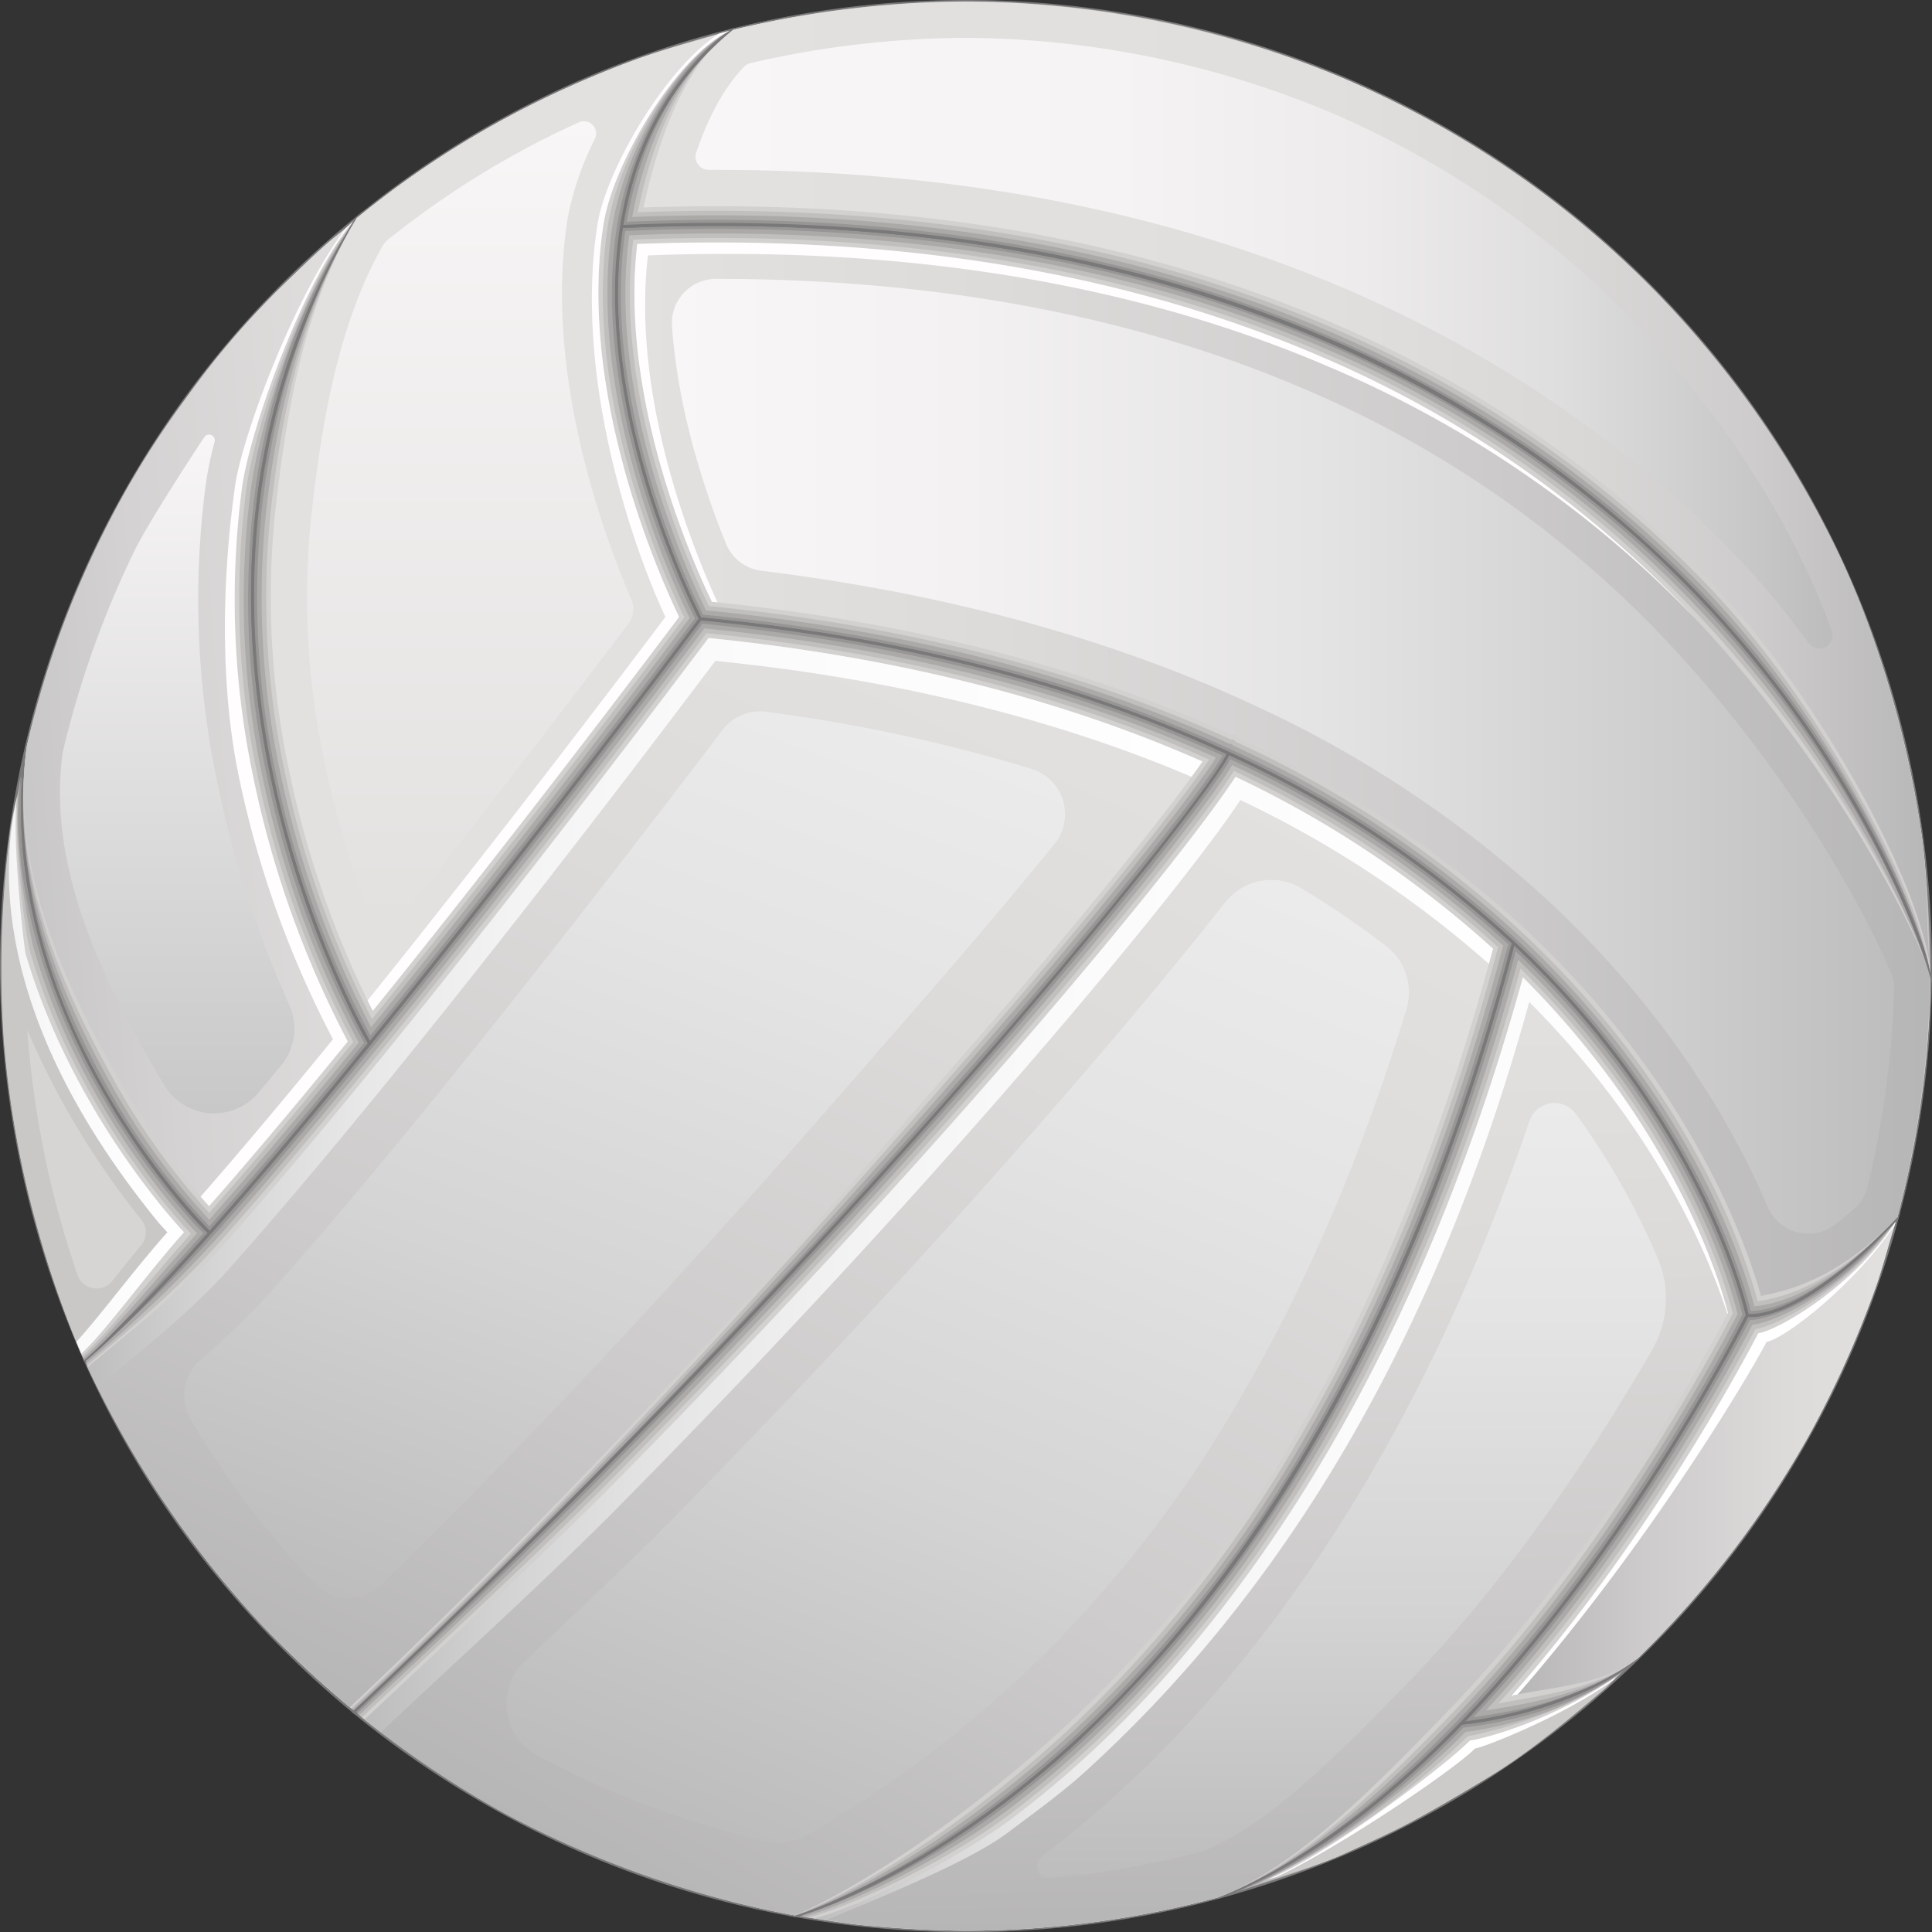 <svg xmlns="http://www.w3.org/2000/svg" xmlns:xlink="http://www.w3.org/1999/xlink" width="286.054" height="286.087" viewBox="0 0 286.054 286.087"><rect x="0" y="0" width="286.054" height="286.087" fill="#333333" stroke="none"/><defs><style>.a{fill:#989595;}.b{fill:#7a7979;}.c{fill:#acaaa9;}.d{fill:#c1bfbe;}.e{fill:#d3d1d0;}.f{fill:#cdcbc9;}.g{fill:#fff;}.h{fill:url(#a);}.i{fill:url(#b);}.j{fill:#fffdfe;}.k{fill:url(#c);}.l{fill:url(#d);}.m{fill:url(#e);}.n{fill:url(#f);}.o{fill:url(#g);}.p{fill:url(#h);}.q{fill:url(#i);}.r{fill:url(#j);}.s{fill:url(#k);}.t{fill:url(#l);}.u{fill:url(#m);}.v{fill:#cac8c7;}.w{fill:#d7d5d4;}.x{fill:url(#o);}.y{fill:url(#p);}.z{fill:url(#q);}.aa{fill:#e3e0e0;}.ab{fill:url(#r);}</style><linearGradient id="a" y1="0.5" x2="1" y2="0.5" gradientUnits="objectBoundingBox"><stop offset="0" stop-color="#b7b6b7"/><stop offset="0.348" stop-color="#cdcbcb"/><stop offset="0.714" stop-color="#dddada"/><stop offset="0.996" stop-color="#e3e0e0"/></linearGradient><linearGradient id="b" y1="0.5" x2="1" y2="0.5" gradientUnits="objectBoundingBox"><stop offset="0.004" stop-color="#e3e0e0"/><stop offset="0.286" stop-color="#dddada"/><stop offset="0.652" stop-color="#cdcbcb"/><stop offset="1" stop-color="#b7b6b7"/></linearGradient><linearGradient id="c" y1="0.5" x2="1" y2="0.5" gradientUnits="objectBoundingBox"><stop offset="0" stop-color="#f8f6f6"/><stop offset="0.244" stop-color="#f3f1f1"/><stop offset="0.525" stop-color="#e5e4e4"/><stop offset="0.821" stop-color="#cecdce"/><stop offset="1" stop-color="#bdbdbe"/></linearGradient><linearGradient id="d" y1="0.5" x2="1" y2="0.5" gradientUnits="objectBoundingBox"><stop offset="0.004" stop-color="#e3e0e0"/><stop offset="0.532" stop-color="#e1dede"/><stop offset="0.723" stop-color="#dad7d7"/><stop offset="0.858" stop-color="#cecccc"/><stop offset="0.967" stop-color="#bdbcbd"/><stop offset="1" stop-color="#b7b6b7"/></linearGradient><linearGradient id="e" y1="0.5" x2="1" y2="0.5" gradientUnits="objectBoundingBox"><stop offset="0" stop-color="#f8f6f6"/><stop offset="0.37" stop-color="#f5f3f3"/><stop offset="0.586" stop-color="#edebeb"/><stop offset="0.763" stop-color="#dfdede"/><stop offset="0.916" stop-color="#cbcacb"/><stop offset="1" stop-color="#bdbdbe"/></linearGradient><linearGradient id="f" x1="0.506" y1="0.994" x2="0.488" y2="0.005" xlink:href="#a"/><linearGradient id="g" y1="0.5" x2="1" y2="0.5" gradientUnits="objectBoundingBox"><stop offset="0" stop-color="#bdbdbe"/><stop offset="0.005" stop-color="#bebebf"/><stop offset="0.117" stop-color="#d5d5d6"/><stop offset="0.244" stop-color="#e8e7e8"/><stop offset="0.395" stop-color="#f5f4f5"/><stop offset="0.592" stop-color="#fcfbfc"/><stop offset="1" stop-color="#fffeff"/></linearGradient><linearGradient id="h" x1="0.5" y1="1" x2="0.5" gradientUnits="objectBoundingBox"><stop offset="0" stop-color="#bdbdbe"/><stop offset="0.36" stop-color="#d4d4d4"/><stop offset="0.728" stop-color="#e5e4e5"/><stop offset="1" stop-color="#ecebeb"/></linearGradient><linearGradient id="i" x1="0.263" y1="0.984" x2="0.787" y2="0.007" xlink:href="#a"/><linearGradient id="j" x1="0.298" y1="1.01" x2="0.71" y2="-0.051" xlink:href="#h"/><linearGradient id="k" y1="0.5" x2="1" y2="0.5" gradientUnits="objectBoundingBox"><stop offset="0" stop-color="#bdbdbe"/><stop offset="0.115" stop-color="#d2d2d3"/><stop offset="0.264" stop-color="#e6e5e6"/><stop offset="0.434" stop-color="#f4f3f4"/><stop offset="0.642" stop-color="#fcfbfc"/><stop offset="1" stop-color="#fffeff"/></linearGradient><linearGradient id="l" x1="0.222" y1="0.993" x2="0.703" y2="-0.035" xlink:href="#a"/><linearGradient id="m" x1="0.282" y1="1.038" x2="0.677" y2="-0.038" xlink:href="#h"/><linearGradient id="o" x1="-0.338" y1="0.607" x2="0.801" y2="0.393" gradientUnits="objectBoundingBox"><stop offset="0" stop-color="#cdcccd"/><stop offset="0.195" stop-color="#e2e1e2"/><stop offset="0.419" stop-color="#f2f1f2"/><stop offset="0.67" stop-color="#fbfafb"/><stop offset="1" stop-color="#fffeff"/></linearGradient><linearGradient id="p" x1="-0.08" y1="0.702" x2="1.63" y2="0.301" gradientUnits="objectBoundingBox"><stop offset="0" stop-color="#c4c3c4"/><stop offset="0.292" stop-color="#d4d2d2"/><stop offset="0.631" stop-color="#dfdcdc"/><stop offset="1" stop-color="#e3e0e0"/></linearGradient><linearGradient id="q" x1="0.5" y1="1" x2="0.5" gradientUnits="objectBoundingBox"><stop offset="0" stop-color="#c8c8c8"/><stop offset="1" stop-color="#f8f6f6"/></linearGradient><linearGradient id="r" x1="0.5" y1="1" x2="0.5" gradientUnits="objectBoundingBox"><stop offset="0" stop-color="#e3e1e0"/><stop offset="1" stop-color="#f8f6f6"/></linearGradient></defs><g transform="translate(0 0)"><g transform="translate(180.189 245.324)"><path class="a" d="M823.253,904.062c13.061-4.929,25.327-14.634,36.114-25.81.359-.032,15.6-1.344,26.126-9.634q-.6.588-1.21,1.167A142.145,142.145,0,0,1,823.253,904.062Z" transform="translate(-823.174 -868.441)"/><path class="b" d="M823.284,904.216l-.138-.426c11.659-4.4,23.781-13.065,36.031-25.756l.058-.06.084-.007c.64-.057,15.691-1.462,26.007-9.588l.3.337q-.6.589-1.213,1.169A143.22,143.22,0,0,1,823.284,904.216ZM859.443,878.4c-11.021,11.405-21.945,19.568-32.529,24.314a142.872,142.872,0,0,0,56.1-32.142C873.131,876.969,860.679,878.287,859.443,878.4Z" transform="translate(-823.146 -868.378)"/><path class="c" d="M826.367,903.446c12.843-4.95,24.943-15.036,34.128-24.525,2.009-.2,17.085-1.976,25.736-10.218-6.226,5.445-13.438,12.119-21.777,17.386a168.015,168.015,0,0,1-22.037,11.69C836.4,900.361,830.446,902.035,826.367,903.446Z" transform="translate(-823.993 -868.463)"/><path class="d" d="M828.53,903.277c11-4.147,25.792-16.052,32.847-23.319,1.911-.2,15.742-2.261,24.293-9.758-5.456,4.465-12.556,11.271-20.647,16.282a190.289,190.289,0,0,1-22,11.672C837.1,900.73,831.344,902.142,828.53,903.277Z" transform="translate(-824.561 -868.857)"/><path class="e" d="M832.051,902.586A117.9,117.9,0,0,0,862.616,881a62.75,62.75,0,0,0,22.641-9.287c-4.44,3.458-11.5,10.455-19.309,15.17a223.946,223.946,0,0,1-22.083,11.709C838.634,900.894,833.8,901.786,832.051,902.586Z" transform="translate(-825.487 -869.254)"/><path class="f" d="M832.132,902.647c8.647-3.089,27.178-17.192,30.82-20.923,1.462-.174,11.659-2.478,22.066-9.683-.7.513-1.381,1.432-2.377,2.276-4.135,3.508-10.7,9.125-16.925,12.8-2.068,1.222-6.732,4.174-11.963,6.94-3.259,1.723-6.816,3.257-9.866,4.617C839.636,900.571,833.059,902.174,832.132,902.647Z" transform="translate(-825.508 -869.341)"/><path class="g" d="M885.245,872.039a2,2,0,0,0-.715.663c-7.722,5.557-19.362,10.049-20.582,10.192-2.937,3-19.561,14.366-29.426,19.037a14.058,14.058,0,0,0-1.536.474c8.885-3.51,26.635-17.041,30.191-20.681C864.639,881.548,874.795,879.186,885.245,872.039Z" transform="translate(-825.733 -869.34)"/></g><g transform="translate(215.809 179.501)"><path class="a" d="M872.245,855.01c25.226-26.162,42.306-60.4,42.306-60.4s7.565,1.5,22.213-14.413a142.031,142.031,0,0,1-38.392,65.176C887.845,853.666,872.6,854.979,872.245,855.01Z" transform="translate(-871.672 -779.376)"/><path class="b" d="M871.468,854.992l.411-.431c24.912-25.836,42.1-60,42.266-60.342l.077-.152.167.032c.008.005,7.526,1.386,22.005-14.344l.619-.672-.238.882a142.72,142.72,0,0,1-38.452,65.278c-10.438,8.223-25.618,9.64-26.258,9.7Zm43.007-60.431c-1.234,2.433-17.937,34.893-41.849,59.87,2.988-.341,16.114-2.21,25.4-9.525A142.284,142.284,0,0,0,936.1,780.726c-12.031,12.842-19.24,13.854-21.188,13.854C914.725,794.58,914.577,794.571,914.475,794.561Z" transform="translate(-871.468 -779.082)"/><path class="c" d="M874.659,854.147c22.844-24.209,38.929-54.913,40.921-58.8l.175,0c1.923,0,12.108-2.654,21.569-15.041A156.289,156.289,0,0,1,924.35,812.4a143.5,143.5,0,0,1-25.344,33C890.78,851.868,879.051,853.523,874.659,854.147Z" transform="translate(-872.307 -779.405)"/><path class="d" d="M877.139,853.337c21.642-23.442,37.031-52.378,39.5-57.154,2.1-.075,12.064-3.549,21.2-15.253-.98,3.154-1.825,6.485-2.992,9.778A147.011,147.011,0,0,1,925,812.565a144.712,144.712,0,0,1-25.344,33C892.581,851.115,882.31,852.427,877.139,853.337Z" transform="translate(-872.959 -779.568)"/><path class="e" d="M879.668,852.293c20.409-22.59,34.887-49.373,38.06-55.462,2.453-.2,12.989-5.159,20.779-15.9-1.019,3.075-1.805,6.435-2.992,9.778a148.555,148.555,0,0,1-9.789,21.749,146.309,146.309,0,0,1-25.4,33.111C894.167,850.38,884.871,851.2,879.668,852.293Z" transform="translate(-873.623 -779.568)"/><path class="h" d="M882.25,851.173c19.535-22.1,33.519-47.86,36.585-53.708,2.622-.3,14.011-6.7,20.35-16.535-1.053,2.994-1.783,6.376-2.992,9.778a150.15,150.15,0,0,1-9.788,21.749A147.524,147.524,0,0,1,901,845.568C895.762,849.654,887.424,849.913,882.25,851.173Z" transform="translate(-874.302 -779.568)"/><path class="g" d="M939.186,780.929c-.408,1.171.164-.681-.2.588-6.159,9.129-16.586,16.942-18.922,17.215-3.022,5.765-17.784,30.35-36.869,52.229a7.743,7.743,0,0,0-.944.214c19.533-22.1,33.518-47.86,36.584-53.711C921.459,797.159,932.846,790.761,939.186,780.929Z" transform="translate(-874.303 -779.568)"/></g><g transform="translate(91.03 32.997)"><path class="a" d="M714.906,639.054s-16.035-30.282-11.664-58.094c160.2-7.157,193.332,108.719,193.825,110.47a.023.023,0,0,0,0,.016v.007a143.131,143.131,0,0,1-4.928,36.292c-14.648,15.913-22.213,14.413-22.213,14.413s-5.733-28.078-34.62-55.149l0,0a158.569,158.569,0,0,0-42.285-28.088.026.026,0,0,0-.015-.01C772.646,649.487,747.051,642.144,714.906,639.054Z" transform="translate(-702.271 -580.417)"/><path class="b" d="M870.42,742.339a3.512,3.512,0,0,1-.613-.042l-.146-.029-.03-.147c-.057-.28-6.056-28.323-34.554-55.031a159.006,159.006,0,0,0-42.229-28.051l-.042-.022c-22.319-10.322-48.561-16.991-78-19.821l-.12-.011-.057-.107c-.16-.3-16.02-30.667-11.688-58.234l.029-.181.183-.008c4.732-.212,9.463-.318,14.064-.318,33.839,0,64.321,5.75,90.6,17.09a167.188,167.188,0,0,1,54.814,37.737c26.031,27.132,34.105,54.473,34.565,56.088l.021.021v.093a143.361,143.361,0,0,1-4.936,36.356l-.052.094C879.826,741.291,872.4,742.339,870.42,742.339Zm-.384-.464c1.1.1,8.5.135,21.825-14.321a142.874,142.874,0,0,0,4.906-36.095l-.01-.01.005-.074c-.461-1.62-8.507-28.85-34.457-55.9-23.935-24.949-68.536-54.689-145.088-54.689-4.534,0-9.2.1-13.86.31-4.085,26.552,10.585,55.67,11.614,57.666,29.432,2.841,55.674,9.516,78.006,19.841h.044l.049.046a159.442,159.442,0,0,1,42.31,28.113C862.881,712.531,869.511,739.562,870.036,741.874Z" transform="translate(-702.194 -580.337)"/><path class="c" d="M870.714,741.762c-.948-3.916-8.092-30.067-34.7-55.006A159.856,159.856,0,0,0,793.664,658.6l-.11-.118-.149,0c-22.3-10.3-48.481-16.964-77.826-19.819-1.664-3.288-15.284-31.207-11.513-56.812,4.534-.195,9.064-.293,13.473-.293,33.716,0,64.077,5.725,90.241,17.017A166.289,166.289,0,0,1,862.3,636.1c25.546,26.628,34.358,53.348,35,55.581l.007.21a144.405,144.405,0,0,1-4.889,35.942c-12.09,13.092-19.8,13.925-21.684,13.925Z" transform="translate(-702.513 -580.657)"/><path class="d" d="M871.474,741.307c-1.537-6-9.149-30.8-34.764-54.8a160.493,160.493,0,0,0-42.4-28.219l-.211-.226-.293-.01c-22.244-10.251-48.333-16.907-77.549-19.784-2.158-4.339-14.734-30.963-11.361-55.53,4.338-.179,8.67-.27,12.885-.27,33.623,0,63.9,5.707,89.975,16.962a165.642,165.642,0,0,1,54.3,37.382c24.956,26.012,34.489,52.3,35.49,55.709l.011.4a142.371,142.371,0,0,1-4.895,35.161C881.722,739.888,873.839,741.111,871.474,741.307Z" transform="translate(-702.753 -580.897)"/><path class="e" d="M872.214,740.81c-2.031-7.594-10.021-31.327-34.807-54.555a161.117,161.117,0,0,0-42.46-28.283l-.312-.335-.436-.014c-22.189-10.206-48.182-16.85-77.27-19.749-2.775-5.655-14.2-30.723-11.206-54.249,4.141-.163,8.274-.245,12.293-.245,33.531,0,63.713,5.688,89.708,16.906a164.971,164.971,0,0,1,54.085,37.23c24.677,25.722,34.966,51.595,35.979,55l.015.584a147.086,147.086,0,0,1-4.9,35.22C882.951,739.024,874.866,740.393,872.214,740.81Z" transform="translate(-702.991 -581.137)"/><path class="i" d="M872.939,740.271c-2.13-7.636-10.353-31.328-34.831-54.267a161.713,161.713,0,0,0-42.517-28.348l-.414-.443-.579-.018c-22.133-10.162-48.031-16.794-76.987-19.713-2.691-5.557-13.733-30.075-11.047-52.967,3.942-.148,7.873-.223,11.695-.223,33.439,0,63.532,5.669,89.441,16.852a164.3,164.3,0,0,1,53.867,37.078c24.4,25.43,35.437,51.132,36.464,54.532l-.049.8a149.625,149.625,0,0,1-4.839,35.005C883.934,738.435,875.525,739.68,872.939,740.271Z" transform="translate(-703.232 -581.376)"/><path class="j" d="M863.811,640.6c-.224-.233-.444-.467-.668-.7a164.266,164.266,0,0,0-53.868-37.078c-25.909-11.186-56-16.853-89.439-16.853-3.824,0-7.756.076-11.7.224-2.48,21.139,6.747,43.663,10.293,51.365-.274-.031-.547-.058-.82-.085-2.694-5.555-13.737-30.075-11.051-52.967,3.945-.148,7.873-.224,11.7-.224,33.437,0,63.53,5.672,89.439,16.853a164.335,164.335,0,0,1,53.868,37.078C862.327,639.013,863.075,639.811,863.811,640.6Z" transform="translate(-703.232 -581.376)"/><path class="k" d="M885.836,731.633a6.54,6.54,0,0,1-9.932-2.648c-5.006-11.72-14.537-28.49-32.143-44.988a166.66,166.66,0,0,0-42.972-28.851l-2.968-1.375c-20.691-9.358-44.513-15.727-70.914-18.966a6.52,6.52,0,0,1-5.245-4.02c-2.974-7.326-7.108-19.482-7.992-32.182a6.539,6.539,0,0,1,6.5-7.013h.066c32.7,0,62.077,5.522,87.309,16.412a158.958,158.958,0,0,1,52.117,35.863c20.476,21.342,31.486,43.25,34.453,50.392a6.485,6.485,0,0,1,.5,2.66,144.488,144.488,0,0,1-3.9,29.017,6.458,6.458,0,0,1-1.917,3.246A36.982,36.982,0,0,1,885.836,731.633Z" transform="translate(-705.206 -583.295)"/></g><g transform="translate(91.736)"><path class="a" d="M703.511,569.193c1.667-10.627,6.312-20.89,15.967-28.972A142.836,142.836,0,0,1,897.336,679.663C896.843,677.912,863.707,562.036,703.511,569.193Z" transform="translate(-703.246 -535.653)"/><path class="b" d="M897.455,681.167l-.429-1.523c-.325-1.156-8.276-28.63-34.477-55.936-23.939-24.949-68.54-54.689-145.079-54.689-4.594,0-9.319.108-14.044.318l-.274.012.043-.271c1.879-11.976,7.277-21.77,16.045-29.11l.089-.046a143.626,143.626,0,0,1,90.645,6.834,143.178,143.178,0,0,1,87.491,132.828ZM717.47,568.57c33.834,0,64.311,5.75,90.587,17.09A167.214,167.214,0,0,1,862.872,623.4c23.238,24.218,32.167,48.588,34.148,54.7A142.675,142.675,0,0,0,719.488,540.345c-8.592,7.208-13.91,16.807-15.807,28.532C708.321,568.674,712.959,568.57,717.47,568.57Z" transform="translate(-703.152 -535.573)"/><path class="c" d="M897.623,679.679c-2.026-10.156-13.293-34.881-34.048-56.513C839.516,598.092,794.7,568.2,717.85,568.2c-4.34,0-8.795.1-13.256.283,1.948-11.334,6.84-21.247,15.169-28.264a145.256,145.256,0,0,1,35.027-4.344,142.414,142.414,0,0,1,103.647,44.539A141.343,141.343,0,0,1,888.02,627.09a148.344,148.344,0,0,1,8.382,32.865A180.58,180.58,0,0,1,897.623,679.679Z" transform="translate(-703.531 -535.653)"/><path class="d" d="M897.91,679.707c-2.45-12.154-15.192-37.818-33.561-56.962-24.149-25.169-69.119-55.171-146.21-55.171-4.073,0-8.255.084-12.446.249,2.017-10.747,6.427-20.83,14.359-27.558A146.424,146.424,0,0,1,755,536.043a142.057,142.057,0,0,1,103.731,44.416,145.5,145.5,0,0,1,22.755,31.677,126.283,126.283,0,0,1,6.828,15A153.139,153.139,0,0,1,896.691,660C897.587,666.737,897.593,673.453,897.91,679.707Z" transform="translate(-703.82 -535.697)"/><path class="e" d="M898.156,679.483c-1.976-12.9-16.52-40-33.028-57.2-24.239-25.263-69.366-55.378-146.7-55.378-3.8,0-7.708.073-11.623.217,2.076-10.164,6-20.417,13.535-26.854a148.446,148.446,0,0,1,34.943-4.222,145.168,145.168,0,0,1,55.653,11.122,143.239,143.239,0,0,1,48.078,33.294,146.864,146.864,0,0,1,23.039,32.214,121.8,121.8,0,0,1,6.576,14.545A155.257,155.257,0,0,1,896.985,660C897.875,666.783,897.681,673.466,898.156,679.483Z" transform="translate(-704.113 -535.697)"/><path class="l" d="M898.455,678.8c-2.25-14.675-17.9-41.764-32.543-57.03-24.329-25.358-69.614-55.585-147.18-55.585-3.528,0-7.152.063-10.785.187,2.125-9.582,5.557-20.007,12.7-26.151a150.122,150.122,0,0,1,34.88-4.344,146.278,146.278,0,0,1,55.717,11.244,143.919,143.919,0,0,1,48.078,33.295,148.015,148.015,0,0,1,23.039,32.214A118.1,118.1,0,0,1,888.9,627.09a158.773,158.773,0,0,1,8.382,32.865C898.166,666.645,897.846,673.145,898.455,678.8Z" transform="translate(-704.412 -535.653)"/><path class="m" d="M886.641,630.985a1.952,1.952,0,0,1-3.416,1.808,130.619,130.619,0,0,0-10.685-12.83c-25.055-26.112-71.6-57.24-151.063-57.24l-1.12,0a1.955,1.955,0,0,1-1.856-2.59c1.6-4.654,3.849-9.315,7.1-12.689a1.929,1.929,0,0,1,.955-.534,143.906,143.906,0,0,1,31.714-3.737A141.513,141.513,0,0,1,811.9,554a138.1,138.1,0,0,1,46.26,32.038c7.333,7.733,20.78,23.84,28.432,44.816Z" transform="translate(-707.158 -537.571)"/></g><g transform="translate(116.745 139.166)"><path class="a" d="M738.473,868.966c1.172-.315,73.777-20.126,106.294-144.029,28.888,27.071,34.62,55.149,34.62,55.149s-17.08,34.236-42.306,60.4c-10.787,11.176-23.053,20.882-36.114,25.81A143.292,143.292,0,0,1,738.473,868.966Z" transform="translate(-737.445 -724.515)"/><path class="b" d="M763.4,871.285a144.153,144.153,0,0,1-25.33-2.25l-.989-.177.97-.261c.769-.206,19.1-5.29,41.3-25.617,20.3-18.591,48.025-54.2,64.836-118.251l.1-.364.275.258c28.609,26.81,34.629,54.986,34.687,55.268l.016.076-.035.069c-.171.342-17.385,34.566-42.345,60.453-12.3,12.74-24.474,21.441-36.2,25.864A143.257,143.257,0,0,1,763.4,871.285Zm-24.315-2.527a143.111,143.111,0,0,0,61.462-2.831c11.637-4.393,23.76-13.058,36.01-25.749,24.371-25.275,41.343-58.516,42.231-60.272-.359-1.626-6.723-28.749-34.263-54.7-7.419,28.155-17.541,53.192-30.089,74.424a189.949,189.949,0,0,1-34.781,43.679C759.89,861.408,743.15,867.474,739.082,868.758Z" transform="translate(-737.078 -724.365)"/><path class="c" d="M764.007,871.663a173.324,173.324,0,0,1-24.714-2.14c4.653-1.359,17.3-6.391,30.1-16.011,3.554-2.67,7.292-5.742,11.143-9.269,20.272-18.566,47.915-54.01,64.808-117.589,26.369,25.115,32.932,51.12,33.55,53.794-1.49,2.926-18.244,35.3-42.082,60.02-12.191,12.631-24.04,21.9-35.629,26.277A143.723,143.723,0,0,1,764.007,871.663Z" transform="translate(-737.66 -724.967)"/><path class="d" d="M764.153,872.117c-4.193,0-10.153-.286-15.6-.854-3.142-.327-6.087-.86-8.49-1.2,5.126-1.334,18.979-7.315,30.078-15.672,3.529-2.657,7.237-5.707,11.051-9.2,20.184-18.485,47.74-53.736,64.71-116.812,24.9,24.108,31.575,48.665,32.483,52.435-2.29,4.469-18.619,35.541-41.854,59.639C824.42,853,812.869,862.852,801.386,867.2A145.1,145.1,0,0,1,764.153,872.117Z" transform="translate(-737.863 -725.421)"/><path class="e" d="M764.423,872.574c-3.73,0-10.024-.287-15.553-.848-2.994-.3-5.764-.857-7.779-1.1,5.594-1.433,19.982-7.9,29.724-15.234,3.546-2.669,7.271-5.733,11.1-9.241,20.1-18.4,47.56-53.449,64.605-116.027,23.444,23.073,30.175,46.04,31.421,51.07-2.308,4.474-18.7,35.48-41.626,59.257-12.029,12.464-23.28,22.893-34.661,27.21A146.07,146.07,0,0,1,764.423,872.574Z" transform="translate(-738.133 -725.878)"/><path class="n" d="M764.78,873.034c-3.295,0-9.973-.295-15.52-.846-2.718-.27-5.191-.833-6.81-1,6.007-1.473,20.817-8.516,29.272-14.9,3.525-2.663,7.213-5.706,11.006-9.179,20-18.32,47.375-53.159,64.5-115.234,22.436,22.454,29.11,44.784,30.363,49.7-2.326,4.479-18.779,35.417-41.4,58.873-11.948,12.38-22.954,23.406-34.233,27.691A146.571,146.571,0,0,1,764.78,873.034Z" transform="translate(-738.49 -726.337)"/><path class="o" d="M877.586,781.565c-.022.045-.049.094-.08.148-2.7-8.38-10.406-27.237-29.339-46.188-17.118,62.077-45.4,95.328-65.4,113.646-3.793,3.475-8.247,6.652-11.771,9.315-6,4.533-20,10.033-26.986,13a6.143,6.143,0,0,0-1.559-.3c6.008-1.471,20.817-8.514,29.273-14.9,3.528-2.663,7.214-5.7,11.006-9.177,20-18.319,47.376-53.159,64.5-115.231C869.659,754.323,876.335,776.655,877.586,781.565Z" transform="translate(-738.49 -726.338)"/><path class="p" d="M788.946,871.9a1.792,1.792,0,0,1-1.244-3.22l.049-.036c3.9-2.951,7.783-6.185,11.526-9.612,18.468-16.914,43.056-47.424,60.626-99.242a3.918,3.918,0,0,1,6.881-1.036,110.022,110.022,0,0,1,12.132,21.391,15.29,15.29,0,0,1-.878,13.593c-6.694,11.582-19.522,31.99-35.307,48.361-11.912,12.341-21.8,22.1-31.294,25.84A139.756,139.756,0,0,1,788.946,871.9Z" transform="translate(-750.195 -732.98)"/></g><g transform="translate(52.05 110.802)"><path class="a" d="M649.774,828.773c78.668-73.893,130.584-140.686,129.389-141.945a158.568,158.568,0,0,1,42.285,28.088l0,0c-32.517,123.9-105.122,143.714-106.294,144.029l-.016,0A141.986,141.986,0,0,1,649.774,828.773Z" transform="translate(-649.434 -686.134)"/><path class="b" d="M715.022,858.927H715A142.735,142.735,0,0,1,649.51,828.7l-.2-.162.186-.174c78.133-73.391,128.845-138.48,129.336-141.676l-.76-.8,1.062.491a159.443,159.443,0,0,1,42.344,28.129l.1.091-.031.132c-7.427,28.3-17.584,53.465-30.185,74.788A189.947,189.947,0,0,1,756.581,833.2c-22.276,20.4-40.712,25.512-41.486,25.72Zm-65.031-30.413a142.276,142.276,0,0,0,65.025,29.96c1.4-.386,19.467-5.649,41.262-25.608,20.285-18.578,47.988-54.149,64.8-118.122a158.932,158.932,0,0,0-41.863-27.835C777.094,692.08,726.663,756.469,649.991,828.514Z" transform="translate(-649.313 -685.886)"/><path class="c" d="M715.33,859.275a144.564,144.564,0,0,1-64.9-29.918c12.783-12.021,25.478-24.24,36.858-35.774,52.717-53.43,88.7-98.44,92.422-105.513a158.448,158.448,0,0,1,41.162,27.393c-7.4,28.064-17.486,53.017-29.988,74.173a189.113,189.113,0,0,1-34.615,43.474C734.884,852.694,717.163,858.757,715.33,859.275Z" transform="translate(-649.607 -686.46)"/><path class="d" d="M715.346,859.552a147.1,147.1,0,0,1-64.5-29.637c12.623-11.884,25.846-24.2,37.032-35.543,52.2-52.9,87.343-96.954,92.223-105.116a157.731,157.731,0,0,1,40.131,26.738c-7.372,27.845-17.4,52.61-29.814,73.612a188.455,188.455,0,0,1-34.491,43.32C735.154,851.944,717.894,858.81,715.346,859.552Z" transform="translate(-649.715 -686.772)"/><path class="e" d="M715.459,859.86c-22.7-4.135-46.043-14.971-64.057-29.307,12.427-11.714,26.1-24.251,37.156-35.453,50.751-51.421,85.659-94.7,91.943-104.671a157,157,0,0,1,39.119,26.09c-7.346,27.625-17.317,52.2-29.638,73.051a187.782,187.782,0,0,1-34.366,43.166C735.214,851.422,718.011,859.1,715.459,859.86Z" transform="translate(-649.862 -687.08)"/><path class="q" d="M715.543,860.168A148.2,148.2,0,0,1,672.9,845.227a146.078,146.078,0,0,1-20.948-14.017c12.213-11.526,26.333-24.285,37.253-35.343,49.28-49.9,84.008-92.448,91.685-104.266a156.316,156.316,0,0,1,38.12,25.447c-7.321,27.405-17.232,51.794-29.463,72.49a187.122,187.122,0,0,1-34.24,43.012C735.271,850.9,718.1,859.38,715.543,860.168Z" transform="translate(-650.007 -687.388)"/><path class="r" d="M724.888,853.749a8.688,8.688,0,0,1-6.2.89,137.754,137.754,0,0,1-33.639-12.657l-.1-.053a8.686,8.686,0,0,1-1.788-13.969c6.747-6.34,15.863-14.978,20.544-19.718,38.277-38.76,67.9-73.233,83.151-92.607a8.685,8.685,0,0,1,11.342-2.051,144.945,144.945,0,0,1,12.467,8.518,8.645,8.645,0,0,1,3,9.381c-6.661,21.868-15.093,41.5-25.131,58.483a177.323,177.323,0,0,1-32.411,40.756A172.172,172.172,0,0,1,724.888,853.749Z" transform="translate(-657.489 -692.834)"/><path class="s" d="M819.012,717.049q-.3,1.13-.61,2.251a156.788,156.788,0,0,0-36.808-24.264c-7.676,11.819-42.4,54.361-91.685,104.266-10.419,10.549-23.748,22.65-35.557,33.746q-1.217-.908-2.4-1.838c12.212-11.527,26.335-24.287,37.252-35.342,49.281-49.9,84.01-92.447,91.685-104.266A156.209,156.209,0,0,1,819.012,717.049Z" transform="translate(-650.007 -687.388)"/></g><g transform="translate(12.3 91.398)"><path class="a" d="M622.577,809.574a142.623,142.623,0,0,1-26.816-40.027c4.789-3.968,11.241-10.644,18.507-18.8,7.341-8.241,15.515-18,23.651-28.011,24.12-29.66,47.95-61.548,48.933-62.851,32.145,3.09,57.74,10.434,78.1,19.852a.026.026,0,0,1,.015.01C766.16,681,714.244,747.8,635.576,821.691A143.72,143.72,0,0,1,622.577,809.574Z" transform="translate(-595.487 -659.647)"/><path class="b" d="M635.488,821.9l-.152-.125a144.453,144.453,0,0,1-13.019-12.136,142.715,142.715,0,0,1-26.858-40.091l-.069-.156.13-.108c4.453-3.688,10.672-10.006,18.484-18.778,6.689-7.509,14.644-16.931,23.645-28,21.279-26.168,42.594-54.4,48.62-62.436l.383-.51.125.013c29.479,2.834,55.765,9.513,78.126,19.852h.044l.081.075a.318.318,0,0,1,.086.239c-.079,2.711-51.089,68.393-129.482,142.028Zm-39.55-52.378a142.289,142.289,0,0,0,26.7,39.81,144.123,144.123,0,0,0,12.826,11.971c77.759-73.06,128.323-137.859,129.185-141.5-22.271-10.286-48.443-16.938-77.795-19.772l-.232.308C680.6,668.375,659.28,696.618,638,722.791c-9,11.078-16.964,20.5-23.657,28.018C606.588,759.513,600.4,765.809,595.937,769.526Z" transform="translate(-595.389 -659.563)"/><path class="c" d="M635.569,821.75a152.819,152.819,0,0,1-12.949-11.959,146.051,146.051,0,0,1-26.83-39.983,181.126,181.126,0,0,0,19.01-18.354c6.695-7.516,14.659-16.948,23.671-28.034,21.283-26.171,42.609-54.423,48.639-62.459l.083-.111c29.024,2.825,54.925,9.392,77,19.525-1.588,3.084-14.463,20-35.843,44.524C708.616,747.532,676.523,783.248,635.569,821.75Z" transform="translate(-595.494 -659.901)"/><path class="d" d="M635.438,821.855a161.275,161.275,0,0,1-12.769-11.87A146.187,146.187,0,0,1,596,770.618a192.4,192.4,0,0,0,19.336-18.474c6.7-7.524,14.673-16.965,23.69-28.058,21.126-25.978,42.291-54,48.511-62.288,28.5,2.808,53.975,9.241,75.738,19.124-2.528,4.084-14.671,20-35.4,43.777C708.244,747.216,676.176,783.522,635.438,821.855Z" transform="translate(-595.55 -660.15)"/><path class="e" d="M635.3,821.952a169.616,169.616,0,0,1-12.6-11.667,147.991,147.991,0,0,1-26.52-39.064c4.423-3.845,12.48-10.267,19.7-18.378,6.708-7.531,14.685-16.979,23.71-28.081,20.938-25.748,41.982-53.593,48.3-62.005,27.963,2.789,53,9.082,74.439,18.709-3,4.523-14.434,19.548-34.917,43.044C707.887,746.909,675.828,783.782,635.3,821.952Z" transform="translate(-595.597 -660.403)"/><path class="t" d="M635.146,822.037c-3.812-3.246-9.04-7.958-12.491-11.6a149.235,149.235,0,0,1-26.3-38.7c4.4-3.877,13.045-10.3,20.08-18.2,6.712-7.536,14.7-16.991,23.73-28.1,20.786-25.56,41.78-53.328,48.087-61.722,27.417,2.769,52.012,8.92,73.123,18.288-3.879,5.642-15.725,20.873-34.419,42.315C707.527,746.6,675.456,784.038,635.146,822.037Z" transform="translate(-595.642 -660.655)"/><path class="u" d="M644.92,807.748a7.016,7.016,0,0,1-9.978-.173l-.043-.045A138.579,138.579,0,0,1,616.7,783.392a7.046,7.046,0,0,1,1.423-8.925,120.131,120.131,0,0,0,10.759-10.487c6.813-7.649,14.894-17.219,24.018-28.443,16.488-20.277,33.161-42.006,42.479-54.287a7.024,7.024,0,0,1,6.526-2.722,244.06,244.06,0,0,1,39.263,8.446,7.025,7.025,0,0,1,3.369,11.148c-5.212,6.4-11.84,14.309-19.933,23.592q-1.907,2.188-3.976,4.567C702.856,746.708,676.945,776.483,644.92,807.748Z" transform="translate(-600.73 -664.532)"/><path class="o" d="M617.431,756.926c6.712-7.536,14.7-16.992,23.73-28.1,20.786-25.561,41.78-53.328,48.087-61.722,26.3,2.655,49.988,8.431,70.509,17.165.633-.868,1.174-1.628,1.608-2.26-21.112-9.368-45.706-15.52-73.123-18.288-6.307,8.395-27.3,36.162-48.087,61.722-9.034,11.113-17.018,20.568-23.73,28.1-7.035,7.9-15.7,14.276-20.1,18.152.467,1.006.949,2,1.439,3C602.108,770.81,610.622,764.569,617.431,756.926Z" transform="translate(-595.635 -660.655)"/></g><g transform="translate(0 110.214)"><path class="a" d="M591.347,776.191a143.187,143.187,0,0,1-8.579-91.033c-5.662,39.337,26.8,72.553,27.086,72.231C602.588,765.547,596.136,772.222,591.347,776.191Z" transform="translate(-578.772 -685.107)"/><path class="b" d="M591.192,776.532l-.12-.269a144.051,144.051,0,0,1-8.592-91.174l.44.083c-2.889,20.072,4.357,38.4,10.944,50.237,7.18,12.9,15.315,21.379,15.994,21.758l-.08.2.175.154-.034.038-.033.037c-7.8,8.75-14.009,15.058-18.465,18.751Zm-9.185-87.19a143.631,143.631,0,0,0,9.354,86.467c4.4-3.686,10.489-9.876,18.092-18.4a44.22,44.22,0,0,1-3.187-3.358C599.776,746.556,579.57,720.5,582.007,689.342Z" transform="translate(-578.703 -685.089)"/><path class="c" d="M591.24,777.958a147.832,147.832,0,0,1-11.805-46.893,151.881,151.881,0,0,1,.74-29.9c.406-3.3,1.182-6.505,1.675-9.609-1.185,9.511.885,19.528,2.729,25.841,5.533,18.94,16.863,33.37,21.43,38.642a39.782,39.782,0,0,0,2.891,3.1C601.707,767.2,595.526,774.3,591.24,777.958Z" transform="translate(-578.785 -686.789)"/><path class="d" d="M591.116,777.662a152.635,152.635,0,0,1-11.685-46.72,156.617,156.617,0,0,1,.749-29.778c.4-3.4,1.344-6.608,1.676-9.609-1.489,7.031.826,21.677,2.083,25.975,5.649,19.318,17.273,33.992,21.567,38.949,1.029,1.187,1.841,2.077,2.465,2.7C601.379,766.537,595.216,774.067,591.116,777.662Z" transform="translate(-578.79 -686.789)"/><path class="e" d="M590.994,778.4a148.637,148.637,0,0,1-7.544-22.487,137.725,137.725,0,0,1-3.966-23.943,159.881,159.881,0,0,1,.756-29.713c.256-2.383,1.109-4.611,1.256-6.693-.8,6.612,1.095,20.744,1.878,23.4,5.762,19.518,17.561,34.321,21.651,39.042.815.942,1.492,1.693,2.052,2.278C601.064,766.974,594.892,774.9,590.994,778.4Z" transform="translate(-578.805 -687.841)"/><path class="v" d="M590.8,777.982a165.947,165.947,0,0,1-7.86-23.789,148.559,148.559,0,0,1-3.613-22.509A158.746,158.746,0,0,1,580.1,702a45.945,45.945,0,0,1,1.243-6.721c-.97,5.019.914,22.5,1.249,23.638,5.851,19.744,17.85,34.717,21.771,39.244.628.725,1.171,1.335,1.647,1.848C600.553,766.064,594.485,774.606,590.8,777.982Z" transform="translate(-578.763 -687.767)"/><path class="w" d="M596.764,779.62a2.982,2.982,0,0,1-5.152-.912c-1.325-3.9-2.66-8.286-3.8-12.955a145.424,145.424,0,0,1-3.524-21.958q-.054-.65-.1-1.3a121.071,121.071,0,0,0,16.881,28.064,2.973,2.973,0,0,1-.024,3.76c-1.267,1.538-2.53,3.115-3.772,4.666Z" transform="translate(-580.144 -700.179)"/><path class="x" d="M606.417,760.007c-5.456,6.057-11.527,14.6-15.208,17.974-.237-.57-.479-1.162-.722-1.771,3.69-4.031,8.8-11.025,13.464-16.2-.475-.511-1.04-1.1-1.645-1.847-26.7-32.931-22.023-56.024-20.593-62.731v-.009c.014-.045.023-.094.036-.139-.969,5.017.915,22.5,1.251,23.636,5.851,19.744,17.848,34.715,21.771,39.243C605.4,758.887,605.941,759.5,606.417,760.007Z" transform="translate(-579.169 -687.768)"/></g><g transform="translate(3.102 31.284)"><path class="a" d="M583.887,657.352c0-.009,0-.019,0-.028A142.16,142.16,0,0,1,624.627,586.5q3.947-3.744,8.1-7.127c-35.565,58.045,1.179,121.11,1.9,122.2-8.136,10.009-16.31,19.77-23.651,28.011C610.685,729.9,578.225,696.688,583.887,657.352Z" transform="translate(-582.993 -578.371)"/><path class="b" d="M610.884,729.451c-.43,0-3.477-3.513-3.508-3.549-6.783-7.828-28.544-35.936-23.793-68.94l.011-.062a142.442,142.442,0,0,1,40.8-70.92c2.626-2.492,5.356-4.893,8.113-7.138l1.02-.83-.686,1.121c-35.576,58.062,1.495,121.354,1.891,121.956l.091.137-.1.128c-9,11.078-16.964,20.5-23.657,28.018l-.067.075Zm20.892-149.43c-2.4,2-4.78,4.105-7.077,6.285a142.013,142.013,0,0,0-40.672,70.71l-.013.058c-5.532,38.475,24.783,69.9,26.844,71.851,6.636-7.457,14.512-16.785,23.412-27.731C632.282,697.809,598.021,636.65,631.776,580.022Z" transform="translate(-582.911 -578.013)"/><path class="c" d="M610.928,728.65a102.021,102.021,0,0,1-15.619-21.539c-6.464-11.7-14.216-29.868-11.387-49.671l.013-.037,0-.052a139.015,139.015,0,0,1,23.374-51.107c5.172-6.969,11.451-13.23,17.8-19.256,1.659-1.574,5.913-6.129,7.638-7.615-5.4,7.417-9.59,17.5-11.7,24.666a107.185,107.185,0,0,0-3.328,15.5,124.822,124.822,0,0,0,1.709,42.434,144.113,144.113,0,0,0,14.4,39.538C625.149,712.185,617.447,721.312,610.928,728.65Z" transform="translate(-583.019 -578.371)"/><path class="d" d="M610.917,727.665a103.46,103.46,0,0,1-15-20.88c-6.405-11.592-14.767-29.638-11.989-49.235l.011-.032.015-.115a145.613,145.613,0,0,1,11.206-31.239,123.935,123.935,0,0,1,12.17-19.921c5.2-6.866,12-12.82,18.266-18.768.735-.7,6.423-7.419,7.176-8.1-7.857,10.035-14.159,29.09-15.686,40.072a125.562,125.562,0,0,0,1.712,42.661,145.115,145.115,0,0,0,14.244,39.332C624.687,711.7,617.249,720.515,610.917,727.665Z" transform="translate(-583.033 -578.371)"/><path class="e" d="M610.912,726.727a104.4,104.4,0,0,1-14.4-20.209c-6.346-11.485-15.316-29.444-12.587-48.834l.021-.108.01-.08c3.771-15.969,12.078-35.106,23.551-51.181a127.222,127.222,0,0,1,13.2-15.84c3.985-4,8.274-7.458,11.852-10.882-7.508,9.274-14.747,29.873-16.132,39.877a126.36,126.36,0,0,0,1.723,42.831,146.056,146.056,0,0,0,14.094,39.124C624.23,711.26,617.059,719.766,610.912,726.727Z" transform="translate(-583.045 -578.429)"/><path class="y" d="M610.906,725.834a105,105,0,0,1-13.8-19.53c-6.294-11.392-15.9-29.308-13.194-48.516l.02-.092.008-.068A139.255,139.255,0,0,1,607.2,606.607a120.479,120.479,0,0,1,13.513-16.02c2.561-2.521,5.038-4.962,7.482-7.136,1.376-1.224,2.865-2.246,4.049-3.437-7.218,8.492-15.227,30.47-16.474,39.491a127.17,127.17,0,0,0,1.728,43.045,148.491,148.491,0,0,0,13.945,38.912C623.767,710.874,616.863,719.067,610.906,725.834Z" transform="translate(-583.051 -578.539)"/><path class="j" d="M626.841,662.547a148.566,148.566,0,0,0,13.944,38.916c-7.671,9.411-14.575,17.607-20.534,24.372-.364-.4-.781-.865-1.251-1.408,5.743-6.555,12.325-14.383,19.6-23.3a148.446,148.446,0,0,1-13.944-38.911c-2.393-11.473-2.852-26.423-.574-42.894,1.027-7.438,8.79-28.251,16.427-38.308a9.391,9.391,0,0,0,1.081-1c-7.219,8.491-15.226,30.469-16.472,39.489A127.111,127.111,0,0,0,626.841,662.547Z" transform="translate(-592.397 -578.539)"/><path class="z" d="M620.141,720.284a8.578,8.578,0,0,1-13.874-.981c-.84-1.365-1.689-2.811-2.532-4.338-5.624-10.178-15.024-27.19-12.6-44.981l.027-.128a143.953,143.953,0,0,1,10.6-29.757c1.9-3.842,7.012-11.8,10.351-16.855a.849.849,0,0,1,1.528.685,54.575,54.575,0,0,0-1.28,6.1,131.353,131.353,0,0,0,1.791,44.88,157.712,157.712,0,0,0,10.536,32.382,8.573,8.573,0,0,1-1.22,9Q621.773,718.336,620.141,720.284Z" transform="translate(-584.969 -589.801)"/></g><g transform="translate(37.18 4.111)"><path class="a" d="M646.787,691.687c-.716-1.087-37.461-64.152-1.9-122.2a141.89,141.89,0,0,1,55.131-27.719c-9.655,8.082-14.3,18.345-15.967,28.972-4.371,27.812,11.664,58.094,11.664,58.094C694.737,630.139,670.907,662.026,646.787,691.687Z" transform="translate(-629.211 -541.313)"/><path class="b" d="M646.7,691.9l-.169-.256c-.4-.6-37.634-64.117-1.9-122.437l.05-.057A141.322,141.322,0,0,1,699.9,541.389l.949-.239-.751.629c-8.682,7.267-14.028,16.968-15.889,28.835-4.308,27.417,11.48,57.652,11.64,57.954l.067.126-.394.523c-6.027,8.033-27.346,36.276-48.629,62.448Zm-1.706-122.426c-34.373,56.143-.88,117.1,1.754,121.656,21.211-26.1,42.41-54.18,48.417-62.185l.223-.3c-1.118-2.175-15.81-31.449-11.622-58.107,1.827-11.639,6.975-21.216,15.31-28.482A140.867,140.867,0,0,0,644.992,569.477Z" transform="translate(-629.141 -541.15)"/><path class="c" d="M647.122,690.5A143.973,143.973,0,0,1,633.129,651.8a123.961,123.961,0,0,1-2.137-38.813c1.692-15.426,6.085-30.355,14.116-43.494A141.21,141.21,0,0,1,671.3,552.532a146.3,146.3,0,0,1,15.838-6.773c4.4-1.565,8.814-2.82,13.1-3.989-8.592,5.713-14.868,17.775-16.609,28.868-4.09,26.028,9.713,54.514,11.538,58.13l-.057.076C689.145,636.8,668.186,664.563,647.122,690.5Z" transform="translate(-629.451 -541.313)"/><path class="d" d="M647.471,689.3a143.665,143.665,0,0,1-13.443-37.643,123.306,123.306,0,0,1-2.127-38.6c1.677-15.288,5.5-30.541,13.448-43.567a141.037,141.037,0,0,1,26.191-16.957,148.049,148.049,0,0,1,15.838-6.773c4.5-1.589,8.987-2.787,13.1-3.989-8.072,4.409-15.656,18.457-17.273,28.764-4.011,25.528,9.118,53.519,11.415,58.163C688.507,636.843,668.107,663.85,647.471,689.3Z" transform="translate(-629.691 -541.313)"/><path class="e" d="M647.827,688.091a143.776,143.776,0,0,1-12.9-36.568,122.613,122.613,0,0,1-2.116-38.392c1.662-15.15,4.923-30.726,12.779-43.641a139.884,139.884,0,0,1,26.087-16.906,150.946,150.946,0,0,1,15.942-6.824c4.617-1.622,9.161-2.764,13.1-3.989-8.592,4.9-16.437,19.093-17.938,28.659-3.93,25,8.311,52.08,11.294,58.194C688,636.709,668.046,663.116,647.827,688.091Z" transform="translate(-629.931 -541.313)"/><path class="aa" d="M648.19,686.87a143,143,0,0,1-12.366-35.484,121.945,121.945,0,0,1-2.106-38.182c1.647-15.011,4.342-30.908,12.11-43.714a140.493,140.493,0,0,1,26.036-16.881,151,151,0,0,1,15.992-6.849c4.721-1.646,9.306-2.742,13.1-3.989-7.929,3.875-17.211,19.689-18.6,28.555-3.911,24.888,8.221,52.085,11.174,58.222C687.573,636.476,668.01,662.351,648.19,686.87Z" transform="translate(-630.171 -541.313)"/><path class="j" d="M687.474,570.324c-3.909,24.891,8.223,52.087,11.177,58.225-5.958,7.927-25.523,33.8-45.344,58.32-.247-.48-.507-1-.775-1.542,19.39-24.054,38.269-49.017,44.1-56.778-2.954-6.138-13.969-33.234-10.06-58.125,1.278-8.115,10.214-23.367,18.058-28.265,1.421-.408.175.027,1.444-.39C698.149,545.647,688.868,561.46,687.474,570.324Z" transform="translate(-635.289 -541.313)"/><path class="ab" d="M655.185,676.688a3.6,3.6,0,0,1-6.2-.977,141.9,141.9,0,0,1-5.981-20.652,116.588,116.588,0,0,1-2.025-36.5c1.451-13.228,3.847-28.246,10.546-40.115a3.532,3.532,0,0,1,.887-1.034,133.185,133.185,0,0,1,23.721-15.2c1.568-.763,3.055-1.468,4.476-2.121a1.811,1.811,0,0,1,2.376,2.444,44.8,44.8,0,0,0-4.028,11.723c-3.465,22.045,4.6,45.188,9.43,56.5a3.572,3.572,0,0,1-.439,3.564C681.409,642.985,668.869,659.437,655.185,676.688Z" transform="translate(-632.089 -546.085)"/></g></g></svg>
